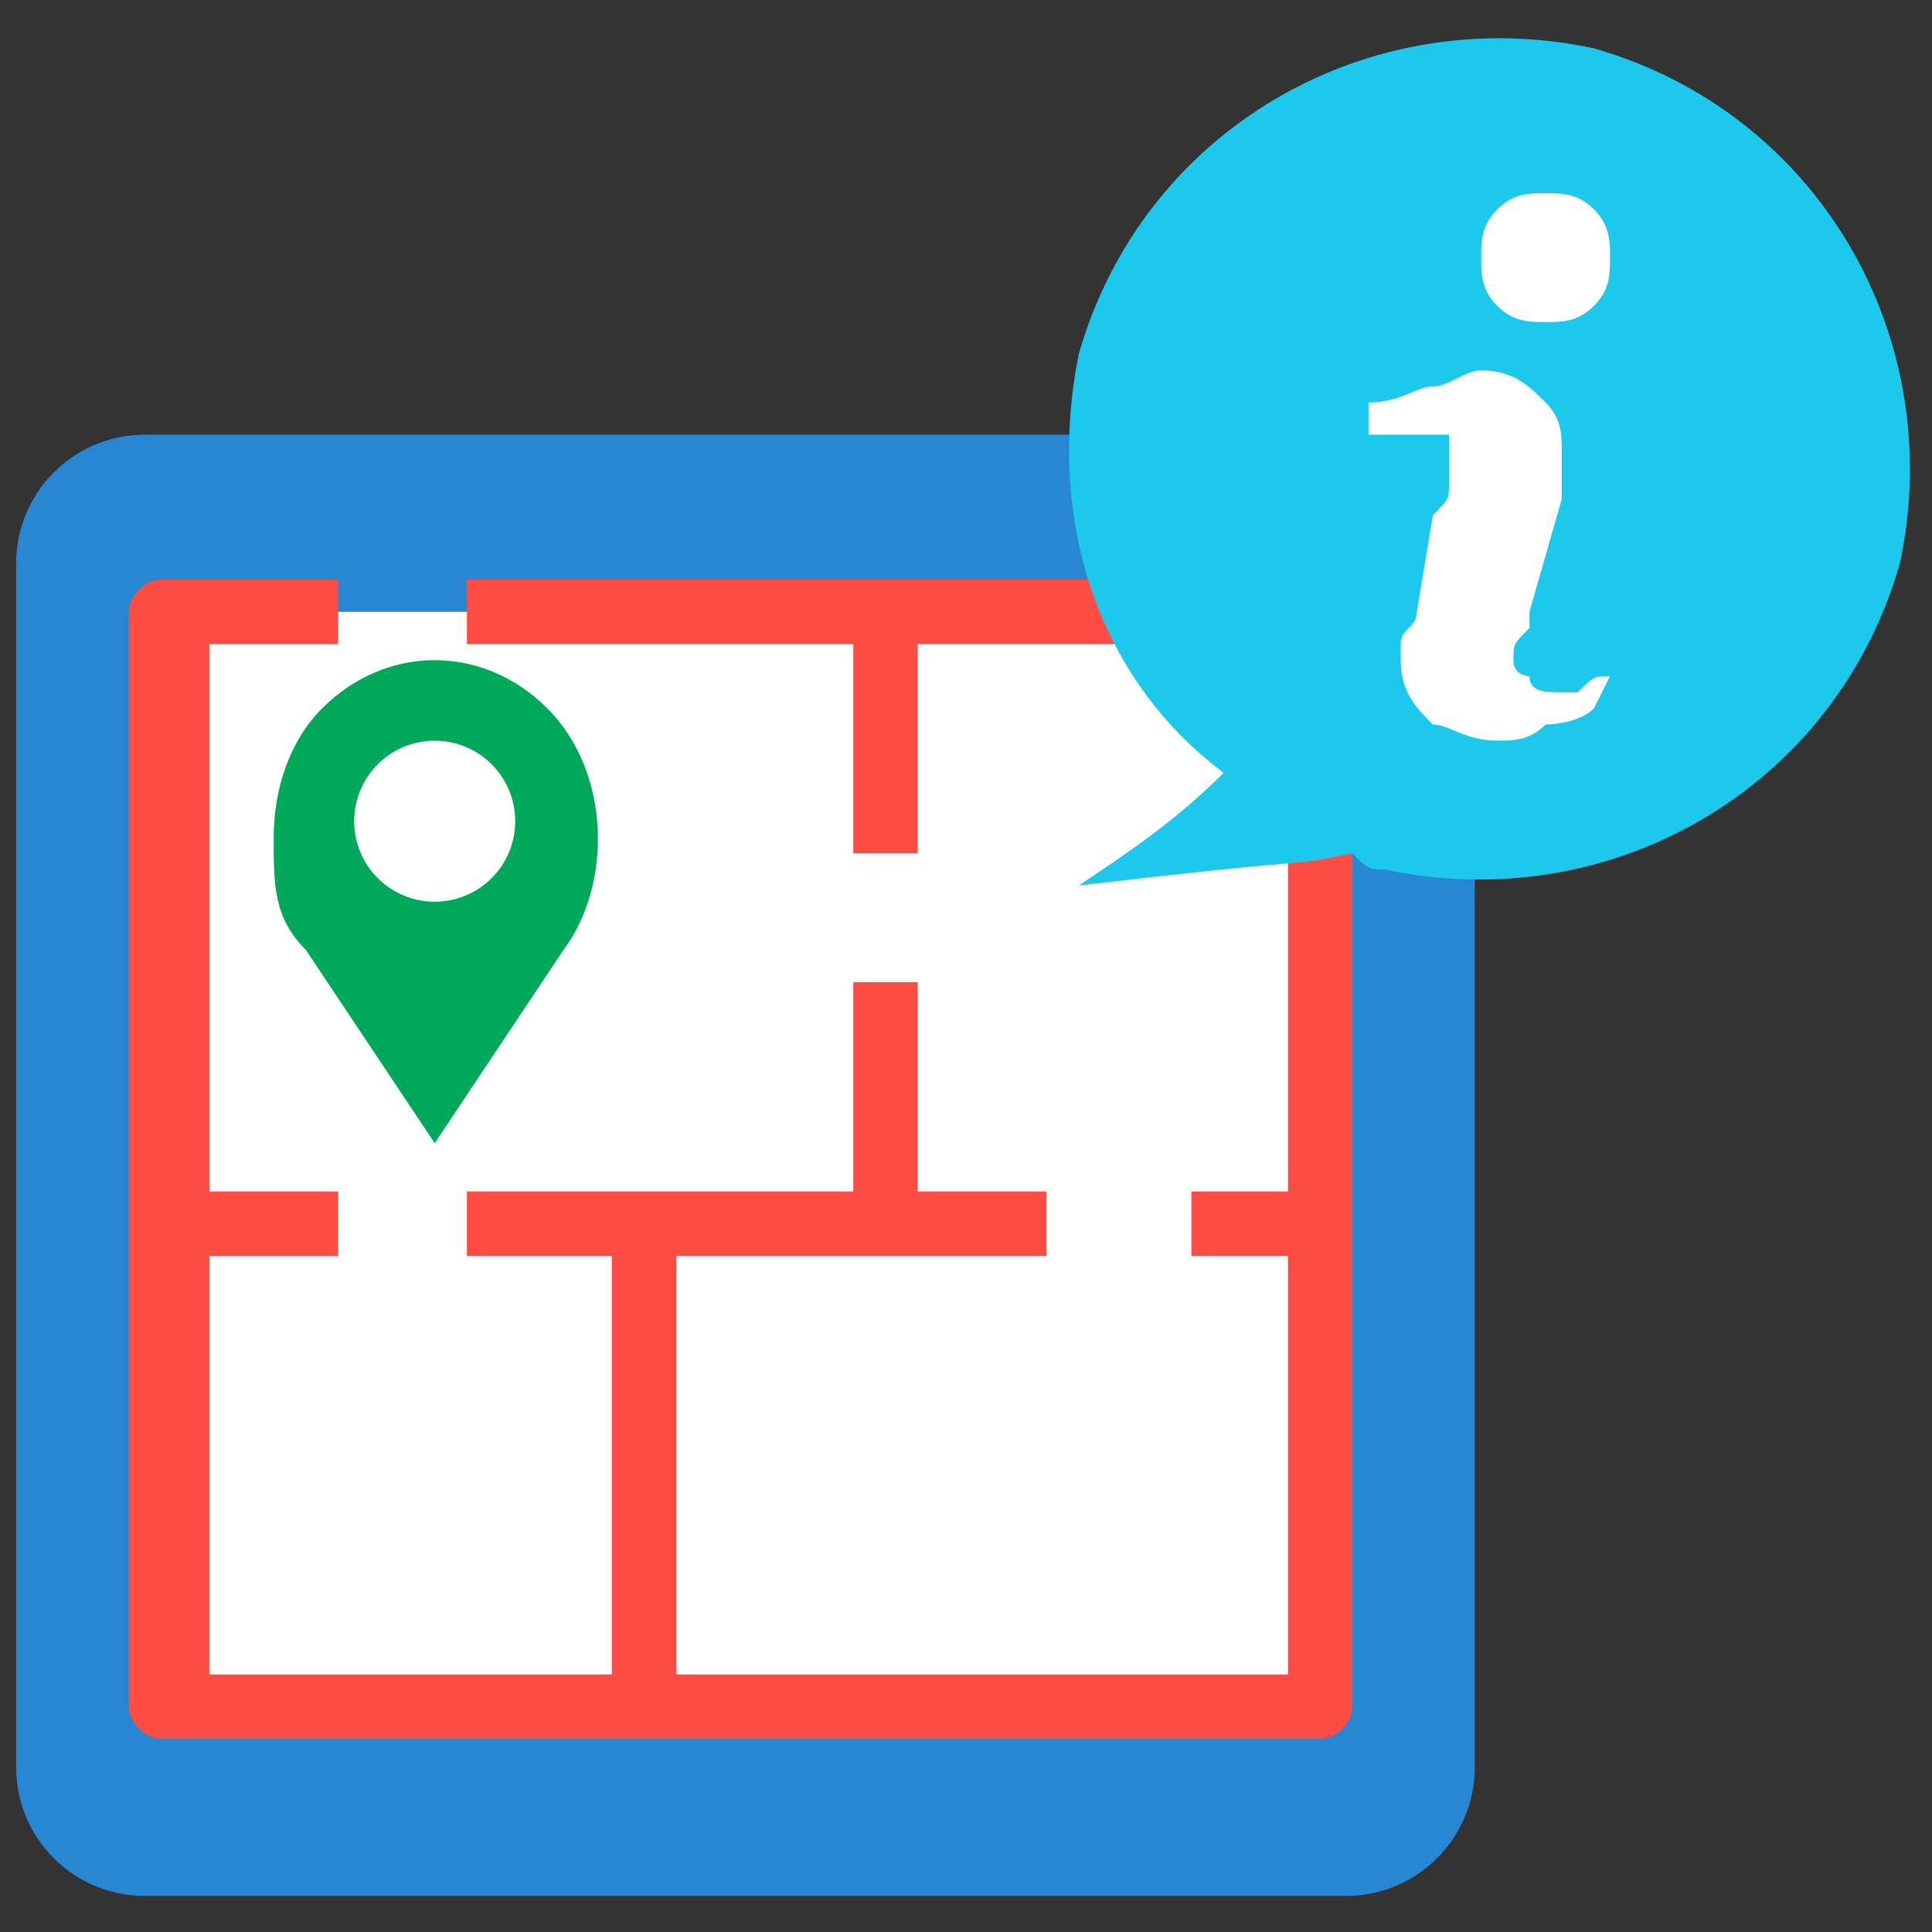 <svg width="44" height="44" fill="none" xmlns="http://www.w3.org/2000/svg"><rect width="100%" height="100%" fill="#333333" stroke="none"/><path d="M30.654 9.9H3.3a2.933 2.933 0 00-2.933 2.934v27.412A2.933 2.933 0 003.3 43.179h27.354a2.933 2.933 0 002.933-2.933V12.834A2.933 2.933 0 0030.654 9.9z" fill="#2887D2"/><path d="M4.4 13.934h26.033V38.5H4.4V13.934z" fill="#FEFEFE"/><path d="M30.067 39.601h-26.4c-.367 0-.734-.367-.734-.733V13.934c0-.366.367-.733.734-.733H7.7v1.467H4.767v12.466H7.7v1.467H4.767v9.534h9.166V28.6h-3.3v-1.466h8.8v-4.767H20.9v4.767h2.933V28.6H15.4v9.534h13.933V28.6h-2.2v-1.466h2.2V14.667H20.9v4.767h-1.467v-4.767h-8.8V13.2h19.434c.366 0 .733.367.733.733v24.934c0 .366-.367.733-.733.733z" fill="#FC4D44"/><path d="M12.467 16.135c-1.467-1.467-3.667-1.467-5.134 0-.733.733-1.1 1.833-1.1 2.933 0 1.1 0 1.834.734 2.567l2.933 4.4 2.933-4.4c1.1-1.466 1.1-4.033-.366-5.5zM9.9 20.17c-.733 0-1.1-.734-1.1-1.1 0-.734.367-1.467 1.1-1.467.733 0 1.1.733 1.1 1.466 0 .367-.367 1.1-1.1 1.1z" fill="#00A859"/><path d="M9.9 20.536a1.833 1.833 0 100-3.667 1.833 1.833 0 000 3.667z" fill="#FEFEFE"/><path d="M30.8 19.434c.367.367.367.367.733.367 5.134 1.1 10.267-1.833 11.734-6.967 1.1-5.133-1.834-10.266-6.967-11.733-5.133-1.1-10.267 1.833-11.733 6.967-.734 3.666.366 7.333 3.3 9.533-1.1 1.1-2.2 1.833-3.3 2.567 6.233-.734 4.4-.367 6.233-.734z" fill="#1CC8EB"/><path d="M36.667 15.4l-.367.734c-.367.366-1.1.366-1.1.366-.367.367-.733.367-1.1.367-.733 0-1.1-.367-1.467-.367-.366-.366-.733-.733-.733-1.466v-.367c0-.367.367-.367.367-.733l.366-2.2C33 11.367 33 11.367 33 11v-.366V9.9H31.167v-.733c.733 0 1.1-.367 1.466-.367.367 0 .734-.366 1.1-.366.734 0 1.1.366 1.467.733s.367.733.367 1.1v1.1l-.734 2.567v.366c-.366.367-.366.367-.366.734 0 .366.366.366.366.366 0 .367.367.367.734.367h.366c.367-.367.367-.367.734-.367zm0-9.533c0 .367 0 .733-.367 1.1-.367.367-.733.367-1.1.367-.367 0-.733 0-1.1-.367-.367-.367-.367-.733-.367-1.1 0-.367 0-.733.367-1.1.367-.367.733-.367 1.1-.367.367 0 .733 0 1.1.367.367.367.367.733.367 1.1z" fill="#FEFEFE"/></svg>
